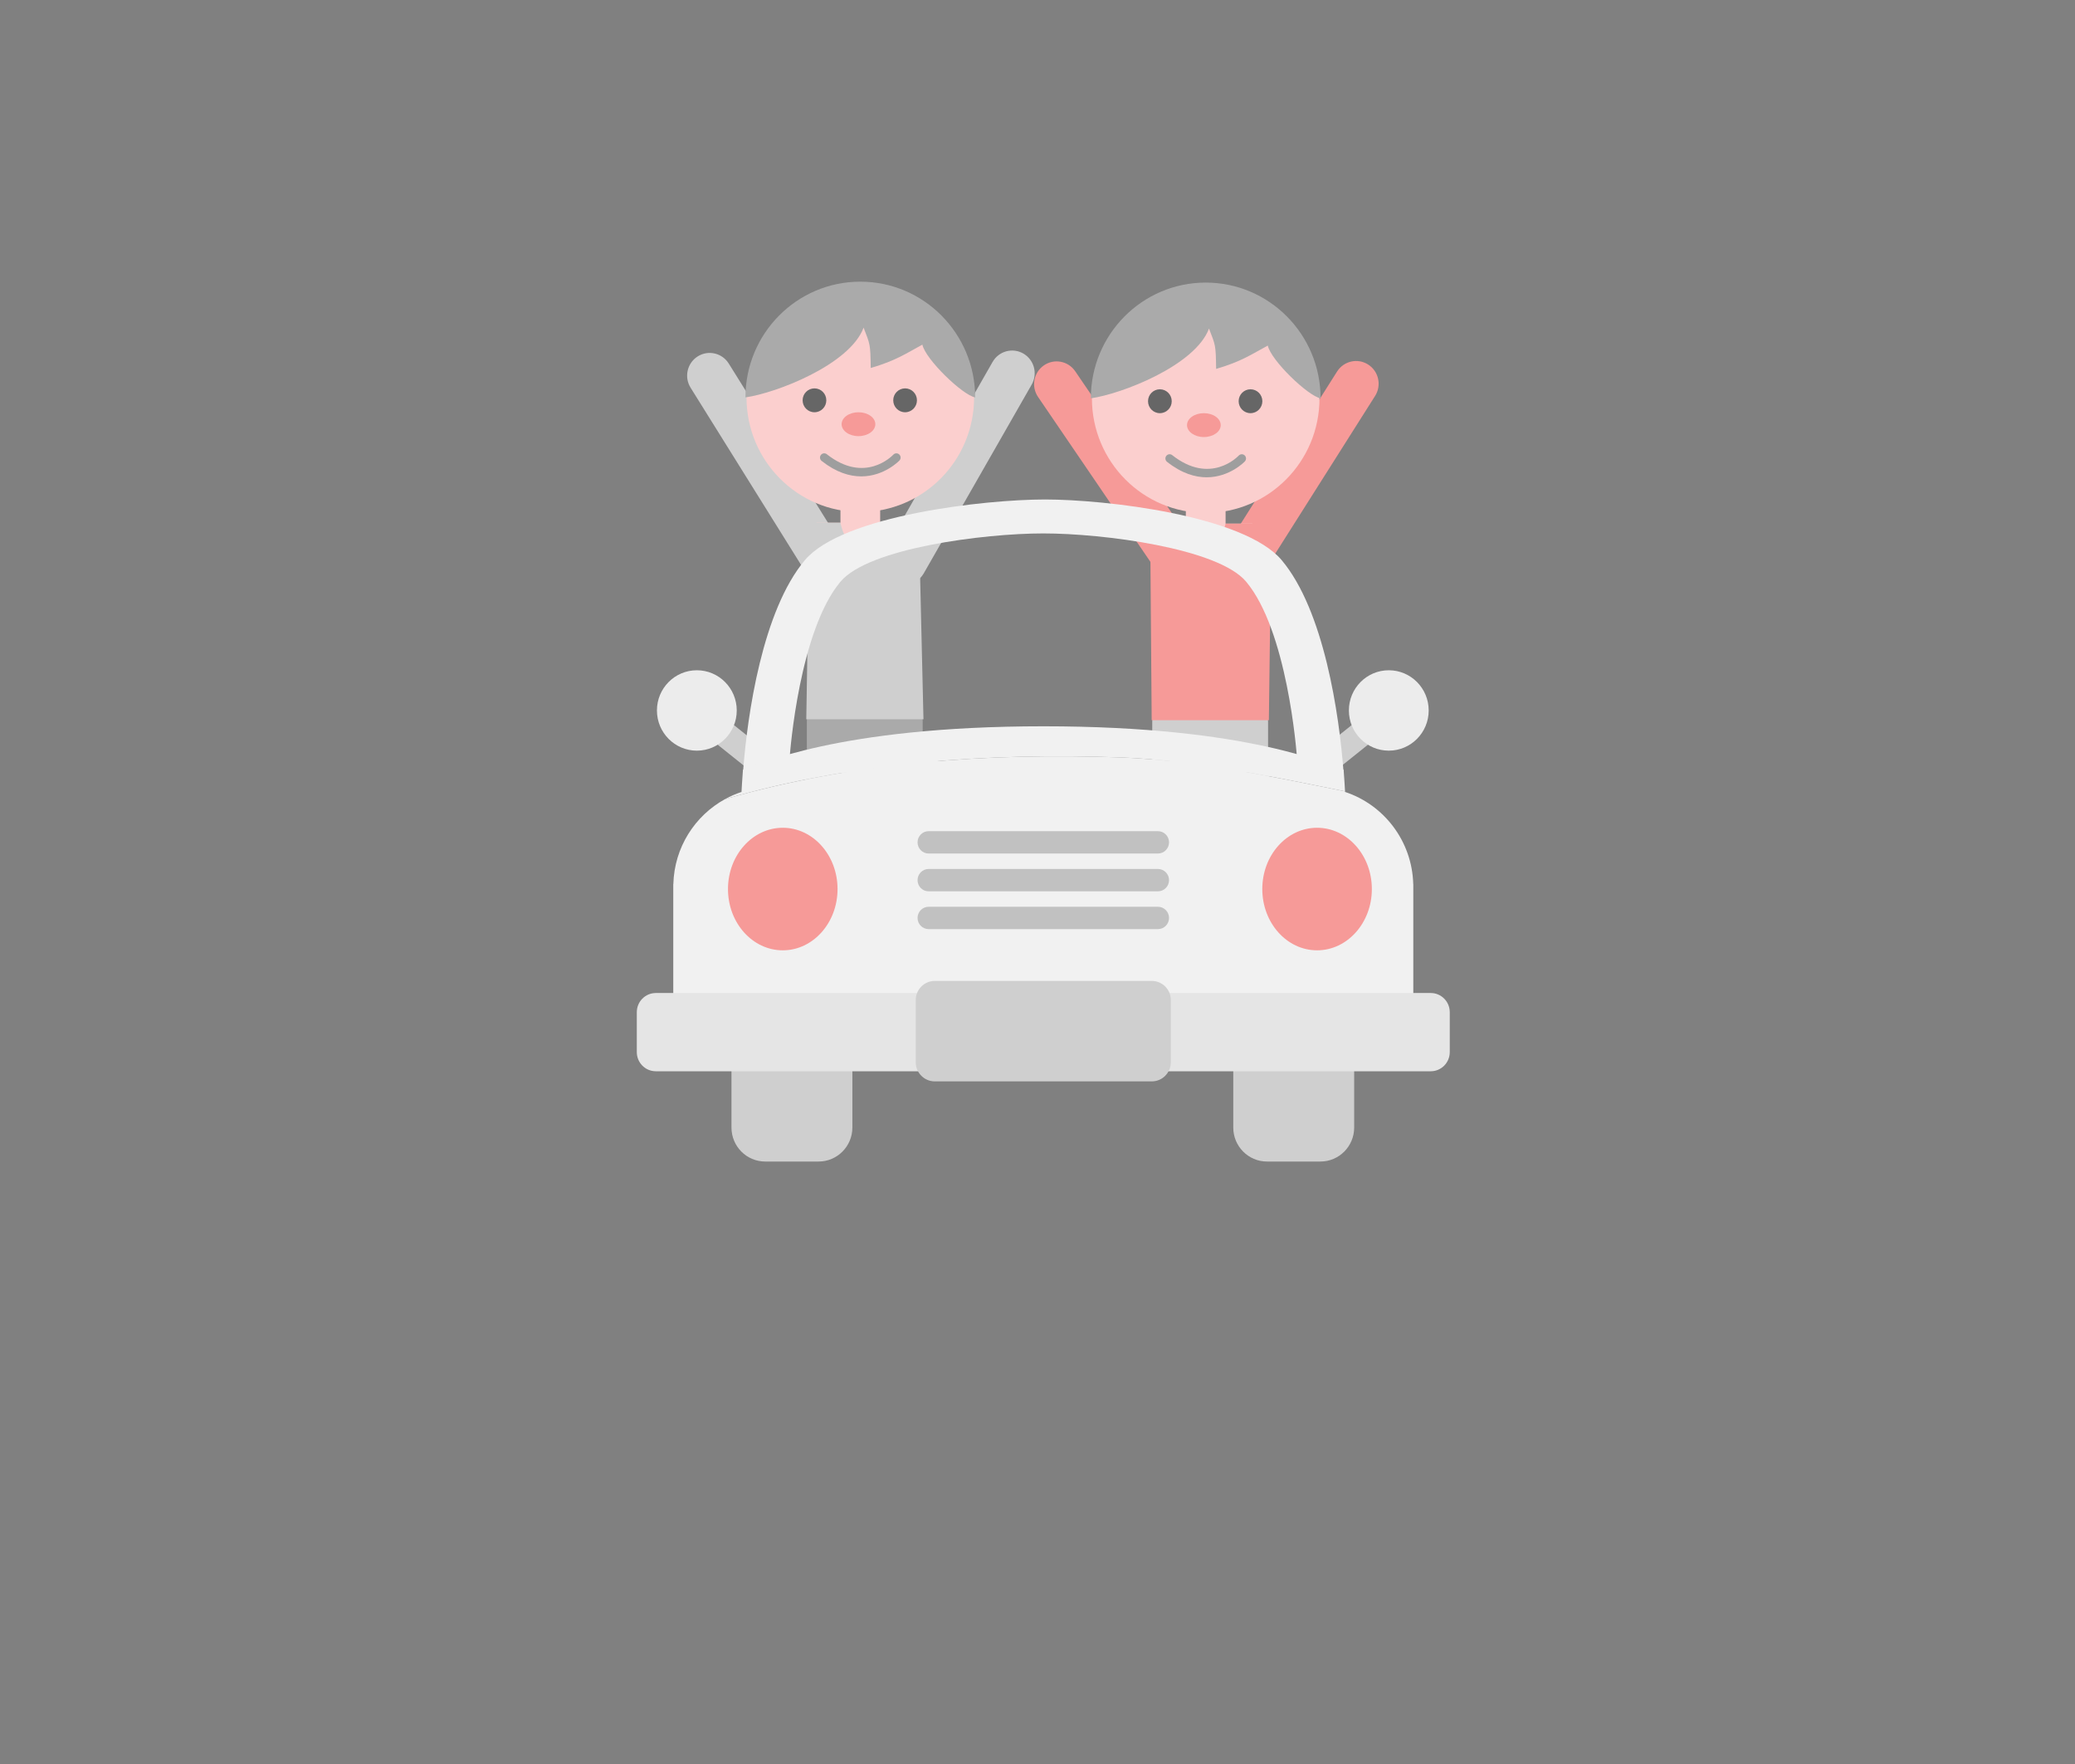 <?xml version="1.0" encoding="UTF-8"?>
<svg width="200px" height="170px" viewBox="0 0 200 170" version="1.1" xmlns="http://www.w3.org/2000/svg" xmlns:xlink="http://www.w3.org/1999/xlink">
    <rect x="0" y="0" width="200" height="170" fill="#808080" stroke="none"/>
    <!-- Generator: Sketch 41.1 (35376) - http://www.bohemiancoding.com/sketch -->
    <title>Travel</title>
    <desc>Created with Sketch.</desc>
    <defs></defs>
    <g id="Page-1" stroke="none" stroke-width="1" fill="none" fill-rule="evenodd">
        <g id="Car" transform="translate(61, 27)">
            <polygon id="Fill-438" fill="#2D2119" points="17.284 49.459 27.449 49.459 27.449 42.895 17.284 42.895"></polygon>
            <path d="M25.876,65.58 C24.739,65.58 23.817,64.653 23.817,63.509 L23.817,44.554 L20.884,44.554 L20.884,63.509 C20.884,64.653 19.962,65.58 18.825,65.58 C17.688,65.58 16.768,64.653 16.768,63.509 L16.768,42.48 C16.768,41.336 17.688,40.409 18.825,40.409 L25.876,40.409 C27.012,40.409 27.933,41.336 27.933,42.48 L27.933,63.509 C27.933,64.653 27.012,65.58 25.876,65.58" id="Fill-439" fill="#AAAAAA"></path>
            <path d="M26.152,29.354 L18.606,29.354 C17.859,29.354 17.164,28.968 16.767,28.33 L5.563,10.365 C4.924,9.341 5.231,7.99 6.247,7.348 C7.261,6.705 8.603,7.013 9.242,8.037 L19.806,24.978 L24.896,24.978 L34.673,7.878 C35.272,6.832 36.6,6.471 37.64,7.075 C38.679,7.677 39.037,9.016 38.439,10.063 L28.034,28.258 C27.647,28.936 26.928,29.354 26.152,29.354" id="Fill-440" fill="#CFCFCF"></path>
            <polyline id="Fill-441" fill="#FBCFCE" points="23.836 23.377 23.836 21.878 20.008 21.878 20.008 23.377 17.708 23.377 17.708 35.908 26.422 35.908 26.422 23.377 23.836 23.377"></polyline>
            <path d="M28.009,42.319 L16.714,42.319 L17.022,23.377 L20.008,23.377 C20.008,23.377 20.41,25.714 21.871,25.714 C23.35,25.714 23.836,23.377 23.836,23.377 L27.565,23.377 L28.009,42.319" id="Fill-442" fill="#CFCFCF"></path>
            <path d="M32.89,11.297 C32.89,17.4 27.979,22.345 21.921,22.345 C15.863,22.345 10.953,17.4 10.953,11.297 C10.953,5.195 15.863,0.249 21.921,0.249 C27.979,0.249 32.89,5.195 32.89,11.297" id="Fill-443" fill="#FBCFCE"></path>
            <path d="M18.645,11.578 C18.645,12.214 18.135,12.73 17.503,12.73 C16.872,12.73 16.361,12.214 16.361,11.578 C16.361,10.942 16.872,10.428 17.503,10.428 C18.135,10.428 18.645,10.942 18.645,11.578" id="Fill-444" fill="#666666"></path>
            <path d="M27.381,11.578 C27.381,12.214 26.869,12.73 26.238,12.73 C25.608,12.73 25.095,12.214 25.095,11.578 C25.095,10.942 25.608,10.428 26.238,10.428 C26.869,10.428 27.381,10.942 27.381,11.578" id="Fill-445" fill="#666666"></path>
            <path d="M23.369,13.88 C23.369,14.516 22.642,15.032 21.744,15.032 C20.847,15.032 20.119,14.516 20.119,13.88 C20.119,13.245 20.847,12.73 21.744,12.73 C22.642,12.73 23.369,13.245 23.369,13.88" id="Fill-446" fill="#F69A98"></path>
            <path d="M22.011,18.91 C20.905,18.91 19.607,18.537 18.192,17.418 C18.016,17.279 17.985,17.021 18.123,16.843 C18.261,16.666 18.518,16.635 18.693,16.775 C22.354,19.667 24.992,16.934 25.103,16.816 C25.258,16.653 25.515,16.645 25.678,16.799 C25.841,16.953 25.849,17.212 25.696,17.376 C25.676,17.399 24.233,18.91 22.011,18.91" id="Fill-447" fill="#9E9E9E"></path>
            <path d="M32.991,11.297 C31.804,11.095 28.208,7.646 27.903,6.213 C26.304,7.078 25.364,7.749 22.927,8.464 C22.891,6.112 22.869,6.215 22.239,4.577 C20.896,8.158 13.787,10.888 10.851,11.297 C10.851,5.138 15.808,0.145 21.921,0.145 C28.035,0.145 32.991,5.138 32.991,11.297" id="Fill-448" fill="#AAAAAA"></path>
            <path d="M23.46,63.509 C23.46,62.285 24.535,61.291 25.861,61.291 C27.188,61.291 28.262,62.285 28.262,63.509 C28.262,64.733 27.188,65.725 25.861,65.725 C24.535,65.725 23.46,64.733 23.46,63.509" id="Fill-449" fill="#275897"></path>
            <path d="M16.438,63.509 C16.438,62.285 17.513,61.291 18.839,61.291 C20.166,61.291 21.239,62.285 21.239,63.509 C21.239,64.733 20.166,65.725 18.839,65.725 C17.513,65.725 16.438,64.733 16.438,63.509" id="Fill-450" fill="#275897"></path>
            <polygon id="Fill-451" fill="#2D2119" points="50.576 49.547 60.741 49.547 60.741 42.983 50.576 42.983"></polygon>
            <path d="M59.167,65.669 C58.031,65.669 57.109,64.741 57.109,63.597 L57.109,44.642 L54.174,44.642 L54.174,63.597 C54.174,64.741 53.254,65.669 52.117,65.669 C50.98,65.669 50.059,64.741 50.059,63.597 L50.059,42.569 C50.059,41.424 50.98,40.496 52.117,40.496 L59.167,40.496 C60.304,40.496 61.225,41.424 61.225,42.569 L61.225,63.597 C61.225,64.741 60.304,65.669 59.167,65.669" id="Fill-452" fill="#CFCFCF"></path>
            <path d="M59.49,28.305 L59.488,28.305 L51.811,28.298 C51.094,28.298 50.427,27.943 50.021,27.35 L39.053,11.254 C38.374,10.259 38.625,8.896 39.615,8.213 C40.603,7.528 41.955,7.782 42.635,8.778 L52.956,23.924 L58.3,23.928 L67.877,8.802 C68.523,7.784 69.866,7.484 70.876,8.135 C71.888,8.785 72.185,10.137 71.54,11.156 L61.322,27.294 C60.923,27.924 60.232,28.305 59.49,28.305" id="Fill-453" fill="#F69A98"></path>
            <polyline id="Fill-454" fill="#FBCFCE" points="57.129 23.464 57.129 21.966 53.298 21.966 53.298 23.464 51 23.464 51 35.996 59.714 35.996 59.714 23.464 57.129 23.464"></polyline>
            <path d="M61.301,42.406 L50.006,42.406 L49.857,23.464 L53.298,23.464 C53.298,23.464 53.703,25.802 55.163,25.802 C56.642,25.802 57.129,23.464 57.129,23.464 L61.542,23.464 L61.301,42.406" id="Fill-455" fill="#F69A98"></path>
            <path d="M66.181,11.385 C66.181,17.488 61.272,22.433 55.214,22.433 C49.156,22.433 44.245,17.488 44.245,11.385 C44.245,5.283 49.156,0.336 55.214,0.336 C61.272,0.336 66.181,5.283 66.181,11.385" id="Fill-456" fill="#FBCFCE"></path>
            <path d="M51.938,11.666 C51.938,12.303 51.426,12.818 50.795,12.818 C50.165,12.818 49.653,12.303 49.653,11.666 C49.653,11.031 50.165,10.516 50.795,10.516 C51.426,10.516 51.938,11.031 51.938,11.666" id="Fill-457" fill="#666666"></path>
            <path d="M60.673,11.666 C60.673,12.303 60.161,12.818 59.53,12.818 C58.898,12.818 58.388,12.303 58.388,11.666 C58.388,11.031 58.898,10.516 59.53,10.516 C60.161,10.516 60.673,11.031 60.673,11.666" id="Fill-458" fill="#666666"></path>
            <path d="M56.661,13.968 C56.661,14.604 55.933,15.119 55.036,15.119 C54.138,15.119 53.411,14.604 53.411,13.968 C53.411,13.332 54.138,12.818 55.036,12.818 C55.933,12.818 56.661,13.332 56.661,13.968" id="Fill-459" fill="#F69A98"></path>
            <path d="M55.303,18.998 C54.197,18.998 52.898,18.624 51.484,17.506 C51.308,17.367 51.277,17.109 51.415,16.931 C51.554,16.753 51.809,16.724 51.985,16.863 C55.646,19.755 58.285,17.022 58.396,16.904 C58.551,16.741 58.808,16.733 58.97,16.887 C59.133,17.041 59.141,17.299 58.989,17.463 C58.968,17.488 57.526,18.998 55.303,18.998" id="Fill-460" fill="#9E9E9E"></path>
            <path d="M66.284,11.385 C65.097,11.184 61.5,7.734 61.196,6.302 C59.596,7.166 58.656,7.837 56.218,8.552 C56.184,6.2 56.161,6.303 55.53,4.665 C54.186,8.245 47.078,10.977 44.142,11.385 C44.142,5.226 49.1,0.233 55.214,0.233 C61.327,0.233 66.284,5.226 66.284,11.385" id="Fill-461" fill="#AAAAAA"></path>
            <path d="M56.752,63.597 C56.752,62.372 57.827,61.38 59.153,61.38 C60.48,61.38 61.554,62.372 61.554,63.597 C61.554,64.821 60.48,65.813 59.153,65.813 C57.827,65.813 56.752,64.821 56.752,63.597" id="Fill-462" fill="#EFAA2C"></path>
            <path d="M49.73,63.597 C49.73,62.372 50.805,61.38 52.131,61.38 C53.458,61.38 54.532,62.372 54.532,63.597 C54.532,64.821 53.458,65.813 52.131,65.813 C50.805,65.813 49.73,64.821 49.73,63.597" id="Fill-463" fill="#EFAA2C"></path>
            <path d="M21.156,81.663 C21.156,83.472 19.699,84.939 17.903,84.939 L12.755,84.939 C10.958,84.939 9.503,83.472 9.503,81.663 L9.503,70.743 C9.503,68.934 10.958,67.467 12.755,67.467 L17.903,67.467 C19.699,67.467 21.156,68.934 21.156,70.743 L21.156,81.663" id="Fill-464" fill="#CFCFCF"></path>
            <path d="M57.869,81.663 C57.869,83.472 59.325,84.939 61.121,84.939 L66.27,84.939 C68.066,84.939 69.523,83.472 69.523,81.663 L69.523,70.743 C69.523,68.934 68.066,67.467 66.27,67.467 L61.121,67.467 C59.325,67.467 57.869,68.934 57.869,70.743 L57.869,81.663" id="Fill-465" fill="#CFCFCF"></path>
            <polyline id="Fill-466" fill="#CFCFCF" points="68.259 46.844 71.544 44.214 70.024 42.287 66.736 44.915 68.259 46.844"></polyline>
            <path d="M69.013,41.468 C69.013,43.607 70.735,45.342 72.859,45.342 C74.983,45.342 76.705,43.607 76.705,41.468 C76.705,39.328 74.983,37.594 72.859,37.594 C70.735,37.594 69.013,39.328 69.013,41.468" id="Fill-467" fill="#ECECEC"></path>
            <polyline id="Fill-468" fill="#CFCFCF" points="10.765 46.844 7.481 44.214 9.002 42.287 12.287 44.915 10.765 46.844"></polyline>
            <path d="M10.012,41.468 C10.012,43.607 8.289,45.342 6.166,45.342 C4.041,45.342 2.319,43.607 2.319,41.468 C2.319,39.328 4.041,37.594 6.166,37.594 C8.289,37.594 10.012,39.328 10.012,41.468" id="Fill-469" fill="#ECECEC"></path>
            <path d="M15.095,46.277 C15.149,45.239 16.079,33.739 20.014,29.054 C22.727,25.825 33.827,24.407 39.56,24.407 C45.293,24.407 56.394,25.825 59.107,29.054 C63.042,33.739 63.971,45.239 64.026,46.277 C64.575,46.374 14.302,46.418 15.095,46.277 Z M62.539,26.986 C58.904,22.659 45.534,21.136 39.727,21.136 C33.92,21.136 20.212,22.659 16.576,26.986 C12.51,31.826 11.03,41.792 10.609,47.496 C10.823,47.43 40.032,47.496 40.032,47.496 C40.032,47.496 67.847,47.294 68.507,47.496 C68.086,41.792 66.606,31.826 62.539,26.986 L62.539,26.986 Z" id="Fill-470" fill="#F1F1F1"></path>
            <path d="M47.06,45.995 C54.254,46.286 61.449,47.802 68.642,49.264 C68.628,48.995 68.586,48.26 68.507,47.189 C67.155,46.773 59.515,42.994 39.574,42.994 C19.633,42.994 11.961,46.773 10.609,47.189 C10.523,48.343 10.482,49.109 10.471,49.321 C9.916,49.503 9.387,49.736 8.883,50.013 C21.267,46.436 34.239,45.539 47.06,45.995" id="Fill-471" fill="#F1F1F1"></path>
            <path d="M75.216,58.197 C75.104,54.047 72.384,50.554 68.646,49.321 C68.645,49.305 68.643,49.285 68.642,49.264 C61.449,47.802 54.254,46.286 47.06,45.995 C34.239,45.539 21.267,46.436 8.883,50.013 C5.984,51.603 3.995,54.661 3.901,58.197 L3.893,58.207 L3.893,70.392 L39.541,71.464 L39.541,71.465 L39.557,71.464 L39.574,71.465 L39.574,71.464 L75.222,70.392 L75.222,58.207 L75.216,58.197" id="Fill-472" fill="#F1F1F1"></path>
            <path d="M76.903,68.698 L2.213,68.698 C1.2,68.698 0.379,69.525 0.379,70.546 L0.379,74.393 C0.379,75.413 1.2,76.24 2.213,76.24 L76.903,76.24 C77.915,76.24 78.736,75.413 78.736,74.393 L78.736,70.546 C78.736,69.525 77.915,68.698 76.903,68.698" id="Fill-473" fill="#E5E5E5"></path>
            <path d="M60.667,58.679 C60.667,61.941 63.03,64.584 65.946,64.584 C68.861,64.584 71.227,61.941 71.227,58.679 C71.227,55.418 68.861,52.773 65.946,52.773 C63.03,52.773 60.667,55.418 60.667,58.679" id="Fill-474" fill="#F69A98"></path>
            <path d="M9.167,58.679 C9.167,61.941 11.531,64.584 14.447,64.584 C17.363,64.584 19.727,61.941 19.727,58.679 C19.727,55.418 17.363,52.773 14.447,52.773 C11.531,52.773 9.167,55.418 9.167,58.679" id="Fill-476" fill="#F69A98"></path>
            <path d="M28.508,55.256 L50.607,55.256 C51.199,55.256 51.678,54.774 51.678,54.177 C51.678,53.583 51.199,53.101 50.607,53.101 L28.508,53.101 C27.917,53.101 27.439,53.583 27.439,54.177 C27.439,54.774 27.917,55.256 28.508,55.256" id="Fill-478" fill="#C1C1C1"></path>
            <path d="M50.607,56.744 L28.508,56.744 C27.917,56.744 27.439,57.226 27.439,57.821 C27.439,58.416 27.917,58.899 28.508,58.899 L50.607,58.899 C51.199,58.899 51.678,58.416 51.678,57.821 C51.678,57.226 51.199,56.744 50.607,56.744" id="Fill-479" fill="#C1C1C1"></path>
            <path d="M50.607,60.387 L28.508,60.387 C27.917,60.387 27.439,60.87 27.439,61.465 C27.439,62.059 27.917,62.541 28.508,62.541 L50.607,62.541 C51.199,62.541 51.678,62.059 51.678,61.465 C51.678,60.87 51.199,60.387 50.607,60.387" id="Fill-480" fill="#C1C1C1"></path>
            <path d="M50.017,67.533 L29.099,67.533 C28.086,67.533 27.265,68.359 27.265,69.379 L27.265,75.368 C27.265,76.388 28.086,77.215 29.099,77.215 L50.017,77.215 C51.029,77.215 51.85,76.388 51.85,75.368 L51.85,69.379 C51.85,68.359 51.029,67.533 50.017,67.533" id="Fill-481" fill="#CFCFCF"></path>
        </g>
    </g>
</svg>